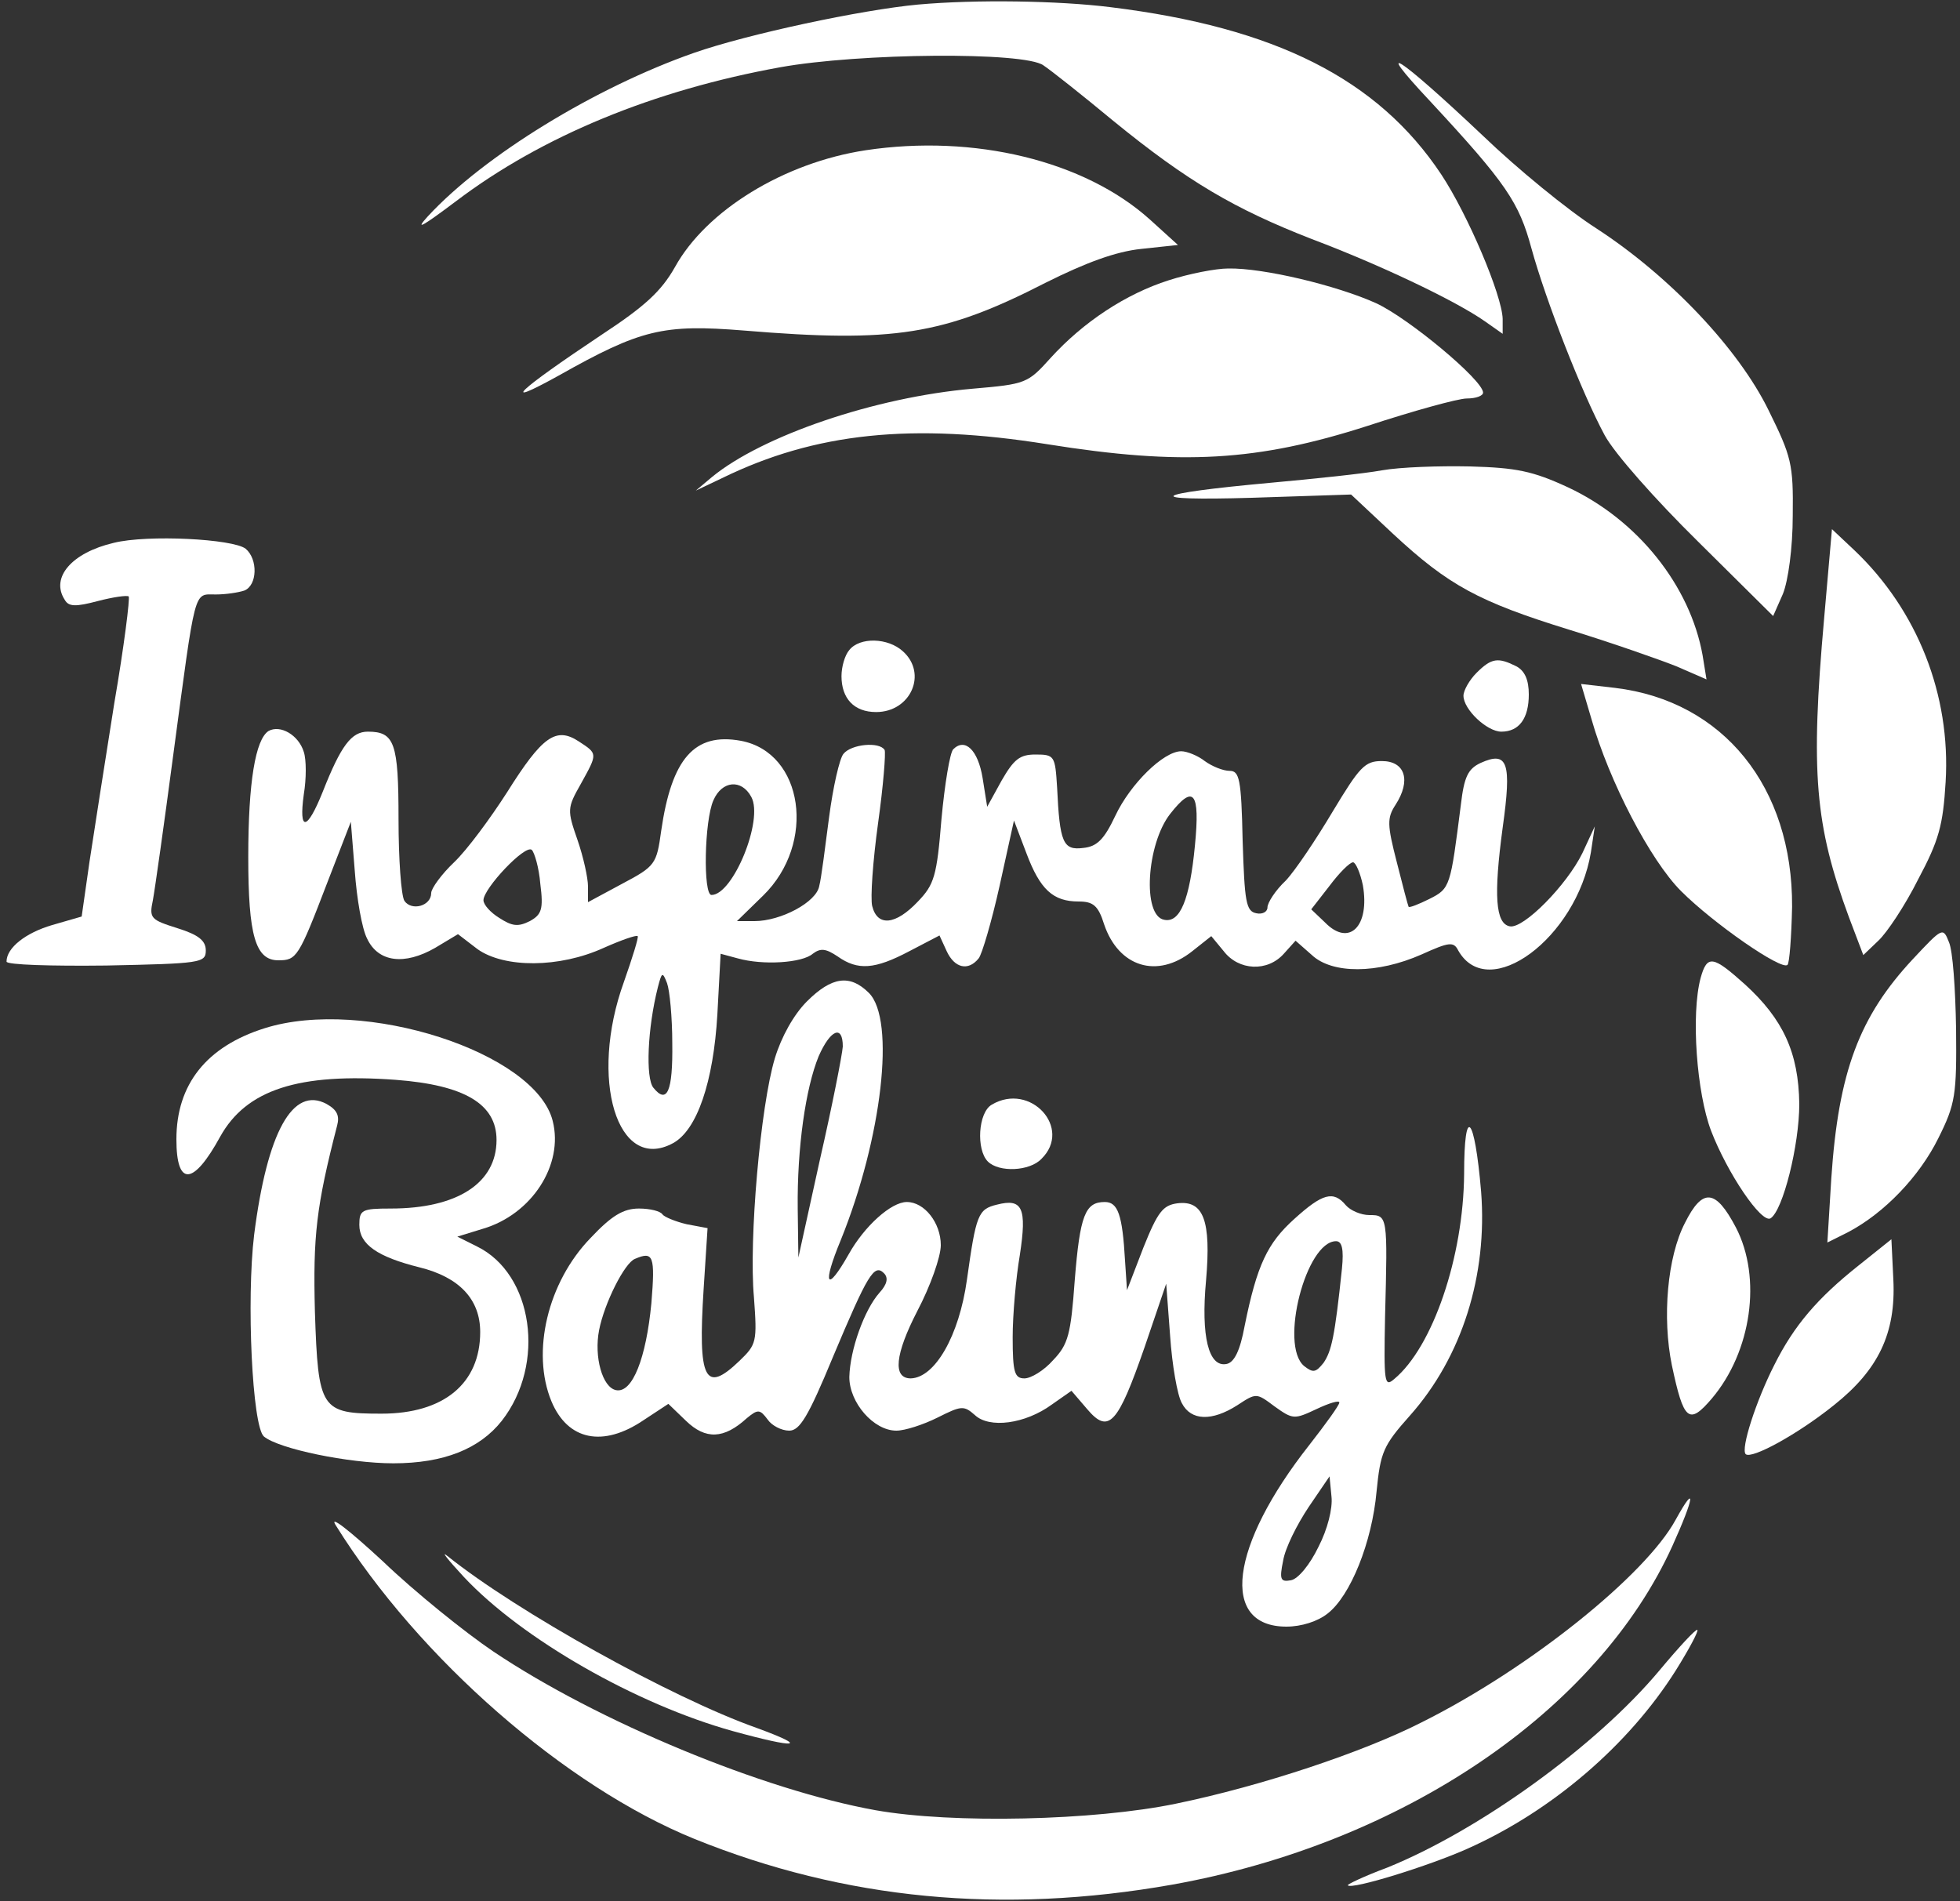 <svg width="400" height="388" viewBox="0 0 400 388" fill="none" xmlns="http://www.w3.org/2000/svg">
<rect x="0" y="0" width="400" height="388" fill="#333333" stroke="none"/>
<path d="M187.333 0.933C175.866 2 152.666 6.933 141.6 10.8C121.466 17.867 98.8 31.733 87.333 44.133C84.533 47.2 86.133 46.267 93.066 41.067C110.666 27.733 133.466 18.4 159.2 13.733C175.466 10.8 209.066 10.533 212.933 13.333C214.533 14.4 220.933 19.467 227.2 24.667C242.4 37.067 252 42.667 267.733 48.8C281.866 54.133 297.2 61.467 303.066 65.6L306.666 68.133V65.067C306.533 60.267 299.6 43.867 294.133 35.6C281.2 16.133 260.266 5.6 226.666 1.467C216 0.133 199.2 -0.133 187.333 0.933Z" fill="white"/>
<path d="M291.867 20.667C307.467 37.467 310 41.333 312.533 50.667C315.467 61.333 322.8 80.133 327.467 88.8C329.467 92.533 337.867 102 346.533 110.533L361.867 125.733L363.867 121.2C364.933 118.533 365.867 111.867 365.867 105.2C366 94.667 365.6 93.2 360.933 83.733C354.8 71.2 340.8 56.4 325.867 46.667C320 42.933 309.6 34.4 302.667 27.733C285.467 11.467 279.733 7.733 291.867 20.667Z" fill="white"/>
<path d="M176.667 30.667C160 33.2 144.134 42.934 137.734 54.533C134.934 59.467 131.6 62.533 122.667 68.4C105.867 79.6 101.467 83.6 114 76.667C130.8 67.2 135.334 66.133 151.867 67.467C182.4 70 192.534 68.4 213.334 57.733C221.6 53.6 227.734 51.334 232.934 50.8L240.4 50L234.667 44.8C221.334 32.8 198.8 27.334 176.667 30.667Z" fill="white"/>
<path d="M238.533 57.2C229.733 60 221.067 65.733 214.4 73.067C209.733 78.267 209.333 78.4 198.533 79.333C178.533 81.067 155.6 88.933 145.333 97.333L142 100.133L147.333 97.6C166.4 88.267 186.267 86.267 213.733 90.667C241.2 95.067 256.667 94.133 279.067 86.933C288.4 83.867 297.6 81.333 299.333 81.333C301.2 81.333 302.667 80.8 302.667 80.133C302.667 77.6 287.467 64.933 280.8 61.867C272.8 58.267 257.867 54.667 250.667 54.8C248.133 54.8 242.667 55.867 238.533 57.2Z" fill="white"/>
<path d="M282 96C278.4 96.667 268.133 97.733 259.333 98.533C234.533 100.8 232.667 102.267 255.467 101.6L275.733 100.933L284.267 108.933C295.6 119.467 301.733 122.8 320.267 128.533C328.933 131.2 338.8 134.667 342.133 136L348.267 138.667L347.467 133.733C344.933 119.6 334.267 106.133 320 99.467C312.8 96.133 309.467 95.467 300 95.2C293.733 95.067 285.733 95.333 282 96Z" fill="white"/>
<path d="M372.267 126.267C369.467 157.733 370.4 168.4 377.333 187.2L380.267 194.933L383.333 192C385.067 190.4 388.8 184.8 391.467 179.467C395.733 171.467 396.533 168.4 397.067 159.6C398.133 141.867 391.333 124.533 378.4 112.267L373.867 108L372.267 126.267Z" fill="white"/>
<path d="M23.2 110.8C14.667 112.8 10.267 117.867 13.2 122.4C14 123.867 15.467 123.867 20 122.667C23.067 121.867 25.867 121.467 26.267 121.733C26.534 122.133 25.334 131.867 23.334 143.467C21.467 155.2 19.2 169.733 18.267 175.867L16.667 187.067L10.667 188.8C5.2 190.4 1.333 193.467 1.333 196.267C1.333 196.933 10.534 197.2 21.733 197.067C40.934 196.667 42 196.533 42 194C42 192 40.533 190.8 36.267 189.467C30.8 187.733 30.4 187.467 31.2 183.733C31.6 181.6 33.467 168.4 35.334 154.267C40 119.467 39.467 121.333 44 121.333C46.133 121.333 48.667 120.933 49.867 120.533C52.533 119.467 52.667 114.133 50.133 112C47.6 110 30.134 109.067 23.2 110.8Z" fill="white"/>
<path d="M173.333 132.667C172.4 133.733 171.733 136.133 171.733 138C171.733 142.533 174.267 145.333 178.8 145.333C185.867 145.333 189.333 137.467 184.267 132.933C181.2 130.133 175.467 130 173.333 132.667Z" fill="white"/>
<path d="M301.333 137.333C299.867 138.8 298.667 140.933 298.667 142C298.667 144.8 303.467 149.333 306.4 149.333C310 149.333 312 146.667 312 141.733C312 138.8 311.2 136.933 309.467 136C305.733 134.133 304.4 134.267 301.333 137.333Z" fill="white"/>
<path d="M324.8 146.8C328.4 159.467 336.8 175.6 343.067 181.867C349.733 188.533 363.6 198.133 364.8 196.933C365.2 196.533 365.6 191.2 365.733 185.067C365.867 160.667 351.733 143.067 329.6 140.4L322.667 139.6L324.8 146.8Z" fill="white"/>
<path d="M54.8 149.2C52.133 150.933 50.666 159.6 50.666 174.933C50.666 190.933 52.133 196 56.8 196C60.533 196 60.933 195.467 66.8 180.133L71.6 167.733L72.4 177.733C72.8 183.333 73.867 189.6 74.933 191.6C77.2 196.4 82.533 197.067 88.8 193.467L93.466 190.667L97.466 193.733C102.933 197.6 114.133 197.6 123.2 193.467C126.8 191.867 129.867 190.8 130.133 191.067C130.4 191.2 129.067 195.467 127.333 200.4C120.133 220.267 126 239.467 137.333 233.333C142.267 230.667 145.6 220.8 146.4 207.067L147.067 194.667L150.533 195.6C155.733 197.067 163.733 196.533 165.867 194.667C167.467 193.467 168.533 193.6 170.933 195.2C175.067 198.133 178.533 197.867 185.6 194.133L191.733 190.933L193.2 194.133C194.8 197.6 197.6 198.267 199.733 195.6C200.4 194.8 202.4 188 204 180.8L206.933 167.467L209.467 174.133C212.267 181.6 214.933 184 220.133 184C223.067 184 224.133 184.8 225.333 188.667C228.267 197.333 236.133 199.867 243.333 194.133L247.2 191.067L249.733 194.133C252.8 198.133 258.667 198.4 262 194.667L264.4 192L267.733 194.933C271.867 198.8 281.067 198.8 290.133 194.8C295.733 192.267 296.667 192.133 297.6 194C303.733 204.8 321.733 191.467 324.667 174L325.467 168.667L322.933 174.133C319.733 180.667 310.933 189.6 308.133 189.067C305.2 188.533 304.8 182.8 306.667 168.933C308.533 155.6 307.733 153.2 302.133 155.733C299.6 156.933 298.8 158.533 298.133 164.267C296 180.933 296 181.333 291.733 183.467C289.6 184.533 287.6 185.333 287.467 185.067C287.333 184.8 286.267 180.8 285.067 176C283.067 168.267 283.067 166.933 284.8 164.267C288 159.333 286.8 155.333 282 155.333C278.533 155.333 277.467 156.533 272 165.6C268.667 171.2 264.4 177.6 262.4 179.733C260.267 181.733 258.667 184.267 258.667 185.2C258.667 186.133 257.6 186.667 256.4 186.4C254.267 186 254 184 253.6 171.6C253.333 158.933 252.933 157.333 250.933 157.333C249.6 157.333 247.333 156.4 245.867 155.333C244.533 154.267 242.267 153.333 241.067 153.333C237.467 153.333 230.667 160 227.6 166.533C225.333 171.333 223.867 172.8 221.067 173.067C216.933 173.6 216.267 172 215.733 160.667C215.333 154.267 215.2 154 211.333 154C208.133 154 206.933 154.933 204.4 159.333L201.467 164.667L200.533 158.8C199.6 153.067 196.933 150.533 194.533 152.933C193.867 153.6 192.8 160 192.133 167.2C191.2 178.8 190.667 180.533 187.333 184C182.8 188.8 179.067 189.2 178 184.933C177.6 183.333 178.133 175.733 179.2 168C180.267 160.4 180.8 153.6 180.533 153.067C179.467 151.333 173.733 151.867 172.133 153.867C171.333 154.8 170 160.667 169.2 166.8C168.4 172.933 167.6 179.333 167.2 180.8C166.667 184.133 159.333 188 154 188H150.4L155.733 182.8C166.667 172.133 164 153.6 151.2 151.2C141.733 149.467 137.067 154.8 134.933 169.6C134 176.4 133.733 176.8 126.933 180.4L120 184.133V180.933C120 179.2 119.067 174.933 117.867 171.467C115.733 165.333 115.733 164.933 118.533 160C122 153.733 122 153.867 118.133 151.333C113.467 148.267 110.667 150.267 103.467 161.733C100.133 166.933 95.333 173.467 92.666 176C90.133 178.4 88 181.333 88 182.267C88 184.933 84 186 82.533 183.867C81.867 182.8 81.333 175.333 81.333 167.2C81.333 151.6 80.533 149.333 75.067 149.333C71.733 149.333 69.6 152.133 65.867 161.6C62.666 169.6 60.933 169.867 62 162.133C62.533 158.933 62.533 155.067 62 153.467C60.933 150 57.2 147.867 54.8 149.2ZM153.333 162.667C155.867 167.333 149.6 182.667 145.2 182.667C143.467 182.667 143.733 167.467 145.6 163.333C147.333 159.333 151.333 158.933 153.333 162.667ZM243.867 172.533C242.8 183.733 240.8 188.4 237.6 187.733C233.067 186.933 234 172.267 238.8 166.133C243.6 160 244.933 161.6 243.867 172.533ZM110.267 180.4C110.933 185.6 110.533 186.667 108.133 188C105.733 189.2 104.533 189.067 101.867 187.333C100.133 186.267 98.666 184.667 98.666 183.733C98.666 181.333 107.2 172.267 108.533 173.467C109.067 174 110 177.067 110.267 180.4ZM278.133 180.667C279.6 189.067 275.333 193.333 270.4 188.267L267.6 185.6L271.333 180.8C273.333 178.133 275.467 176 276.133 176C276.667 176 277.6 178.133 278.133 180.667ZM137.2 212.933C137.333 222.8 136.133 225.467 133.333 222C131.733 220 132.133 209.867 134.267 201.467C135.067 198.4 135.2 198.267 136.133 200.667C136.667 202.133 137.2 207.6 137.2 212.933Z" fill="white"/>
<path d="M390.4 195.733C379.466 207.467 375.2 218.667 373.733 240.533L372.933 253.6L377.2 251.467C384.533 247.6 391.733 240.133 395.6 232.267C399.066 225.333 399.333 223.467 399.2 210C399.066 201.867 398.533 194 397.733 192.267C396.533 189.2 396.4 189.333 390.4 195.733Z" fill="white"/>
<path d="M347.067 199.6C345.067 207.067 346.267 223.067 349.2 230.8C352.533 239.467 359.467 249.733 361.333 248.667C363.867 247.067 367.2 233.733 367.2 225.333C367.067 214.8 363.867 208 356.133 200.933C349.6 195.067 348.4 194.8 347.067 199.6Z" fill="white"/>
<path d="M164.667 204.4C162 207.067 159.467 211.6 158.133 216C155.2 225.733 152.8 253.067 153.867 264.8C154.533 273.867 154.4 274.4 150.933 277.733C143.867 284.533 142.4 281.733 143.6 263.067L144.4 250.667L140.133 249.867C137.867 249.333 135.6 248.4 135.2 247.867C134.8 247.2 132.667 246.667 130.4 246.667C127.2 246.667 124.8 248.133 120.533 252.667C111.733 261.733 108.4 276 112.533 286C115.867 294 123.067 295.467 131.333 289.867L136.4 286.533L140 290C144 293.867 147.733 293.733 152.4 289.467C154.667 287.6 155.067 287.6 156.667 289.733C157.467 290.933 159.467 292 161.067 292C163.2 292 164.933 289.2 170 276.933C177.067 260.133 178.4 257.867 180.4 259.867C181.333 260.8 181.067 262.133 179.467 263.867C176.4 267.333 173.467 275.467 173.333 281.067C173.333 286.267 178.267 292 182.933 292C184.667 292 188.4 290.8 191.333 289.333C196.133 286.933 196.667 286.8 198.933 288.8C201.867 291.6 209.2 290.667 214.667 286.667L218.667 283.867L221.867 287.6C226.267 292.8 228.133 290.667 233.6 274.933L238 262L238.8 272.667C239.2 278.533 240.267 284.8 241.2 286.4C243.067 290 247.333 290.133 252.533 286.8C256.4 284.267 256.4 284.267 260.133 287.067C263.867 289.733 264.133 289.733 268.667 287.6C271.2 286.4 273.333 285.733 273.333 286.267C273.333 286.8 270.533 290.667 267.2 294.933C250.933 315.6 248.933 332 262.533 332C265.6 332 268.933 330.933 270.933 329.333C275.6 325.733 280 314.8 280.933 304.4C281.733 296.4 282.267 295.067 287.733 288.933C298.4 276.933 303.6 260.267 302.267 243.2C300.933 227.467 298.8 225.333 298.8 239.6C298.667 256.533 292.4 274.933 284.533 281.467C282.533 283.2 282.4 282.267 282.667 268.667C283.2 248.133 283.2 248 279.467 248C277.733 248 275.6 247.067 274.667 246C272.133 242.933 269.867 243.6 264.133 248.8C258.667 253.733 256.533 258.133 254 270.667C253.067 275.733 251.867 278.133 250.267 278.4C246.667 279.067 245.067 272.8 246.133 261.333C247.2 249.067 245.6 244.933 240.267 245.6C237.333 246 236.267 247.333 233.333 254.667L230 263.333L229.6 257.333C229.067 247.867 228.133 245.333 225.467 245.333C221.467 245.333 220.4 248 219.333 261.333C218.533 272.4 218 274.4 214.933 277.6C213.067 279.733 210.4 281.333 209.067 281.333C207.067 281.333 206.667 280.133 206.667 272.933C206.667 268.4 207.333 260.8 208.133 256.133C209.6 246.533 208.667 244.533 203.467 245.867C199.6 246.8 199.2 247.867 197.333 261.2C195.733 272.667 190.8 281.2 185.867 281.333C182.133 281.333 182.667 276.4 187.2 267.6C189.867 262.533 192 256.533 192 254.133C192 249.6 188.667 245.333 185.067 245.333C181.867 245.333 176.4 250.267 173.2 256C168.667 264 167.733 262.4 171.6 253.067C180 232.267 182.8 208.133 177.333 202.667C173.467 198.8 169.733 199.333 164.667 204.4ZM172 213.6C171.867 215.333 169.867 225.6 167.333 236.667L162.933 256.667L162.8 246.667C162.667 234.267 164.4 222.133 167.067 215.6C169.467 210.133 172 209.067 172 213.6ZM273.867 258.933C272.4 272.933 271.733 275.733 270.133 278.133C268.533 280.133 268 280.267 266.133 278.8C261.067 274.533 266.533 253.333 272.667 253.333C273.867 253.333 274.267 254.933 273.867 258.933ZM132.933 266C131.867 277.2 129.067 284.4 125.733 283.733C122.933 283.2 121.2 276.933 122.267 271.467C123.333 266 127.467 257.733 129.6 256.933C133.333 255.333 133.733 256.267 132.933 266ZM269.067 315.733C267.333 319.333 264.933 322.267 263.467 322.533C261.333 322.933 261.067 322.4 261.867 318.533C262.267 316 264.667 311.2 267.067 307.6L271.333 301.333L271.733 305.467C272 307.867 270.933 312.133 269.067 315.733Z" fill="white"/>
<path d="M54 209.867C42.133 213.6 36 221.333 36 232.533C36 242.267 39.467 242 44.933 232C50.267 222.4 60.933 218.933 80.8 220.4C94.8 221.467 101.333 225.333 101.333 232.667C101.333 241.467 93.333 246.667 79.733 246.667C73.867 246.667 73.333 246.933 73.333 250C73.333 254 77.067 256.533 85.6 258.667C93.733 260.667 98 265.2 98 271.867C98 282.4 90.533 288.533 77.867 288.533C65.467 288.533 64.933 287.733 64.267 267.733C63.867 252.267 64.533 246.267 68.8 229.733C69.333 227.733 68.8 226.533 66.667 225.333C59.733 221.6 54.533 231.067 51.867 252C50.267 265.2 51.467 291.2 53.867 293.2C56.933 295.733 71.2 298.667 80.267 298.667C90.533 298.667 97.867 295.733 102.4 290C111.467 278.4 108.8 260 97.333 254.4L93.333 252.4L98.533 250.8C108.533 247.867 115.067 237.733 112.8 228.8C109.333 214.8 74.267 203.467 54 209.867Z" fill="white"/>
<path d="M202.4 225.467C199.6 227.067 199.2 234.667 201.6 237.067C203.866 239.333 210.133 239.067 212.533 236.533C218.933 230.267 210.266 220.8 202.4 225.467Z" fill="white"/>
<path d="M343.866 249.6C340.266 256.533 339.2 268.933 341.2 278.667C343.6 290 344.666 290.933 349.333 285.467C357.466 275.867 359.6 260.8 354.266 250.533C350.133 242.667 347.466 242.4 343.866 249.6Z" fill="white"/>
<path d="M379.333 258.267C370.933 264.933 366.133 270.533 362.133 278.533C358.4 285.867 355.2 295.733 356.267 296.8C357.467 297.867 366.8 292.8 374.267 286.8C383.333 279.6 386.933 272.133 386.4 261.2L386 252.933L379.333 258.267Z" fill="white"/>
<path d="M342 310.133C335.866 321.467 312.133 340.533 290.266 351.467C278.266 357.6 257.466 364.533 240 368.133C223.333 371.6 194.4 372.267 178.666 369.467C155.733 365.333 122.133 351.467 100.666 337.067C94.933 333.2 84.666 324.933 78.133 318.667C71.067 312.133 67.067 309.067 68.533 311.333C85.466 338.533 115.466 364.667 141.733 375.333C172.4 387.733 204.533 390.8 239.2 384.667C286.133 376.267 326 349.333 341.333 315.467C345.733 305.733 346.266 302.4 342 310.133Z" fill="white"/>
<path d="M94.667 321.867C106.534 334.533 129.867 347.867 149.6 353.333C162.667 356.933 165.334 356.667 154.4 352.667C137.067 346.533 105.467 328.933 91.334 317.6C89.867 316.4 91.334 318.267 94.667 321.867Z" fill="white"/>
<path d="M338.667 340.933C325.733 356.4 301.867 373.6 283.067 381.2C278.4 382.933 274.8 384.667 275.067 384.8C275.867 385.733 291.733 380.8 299.467 377.333C316.8 369.6 332.4 356.133 342 340.933C344.667 336.667 346.667 332.933 346.4 332.667C346.133 332.4 342.667 336.133 338.667 340.933Z" fill="white"/>
</svg>
